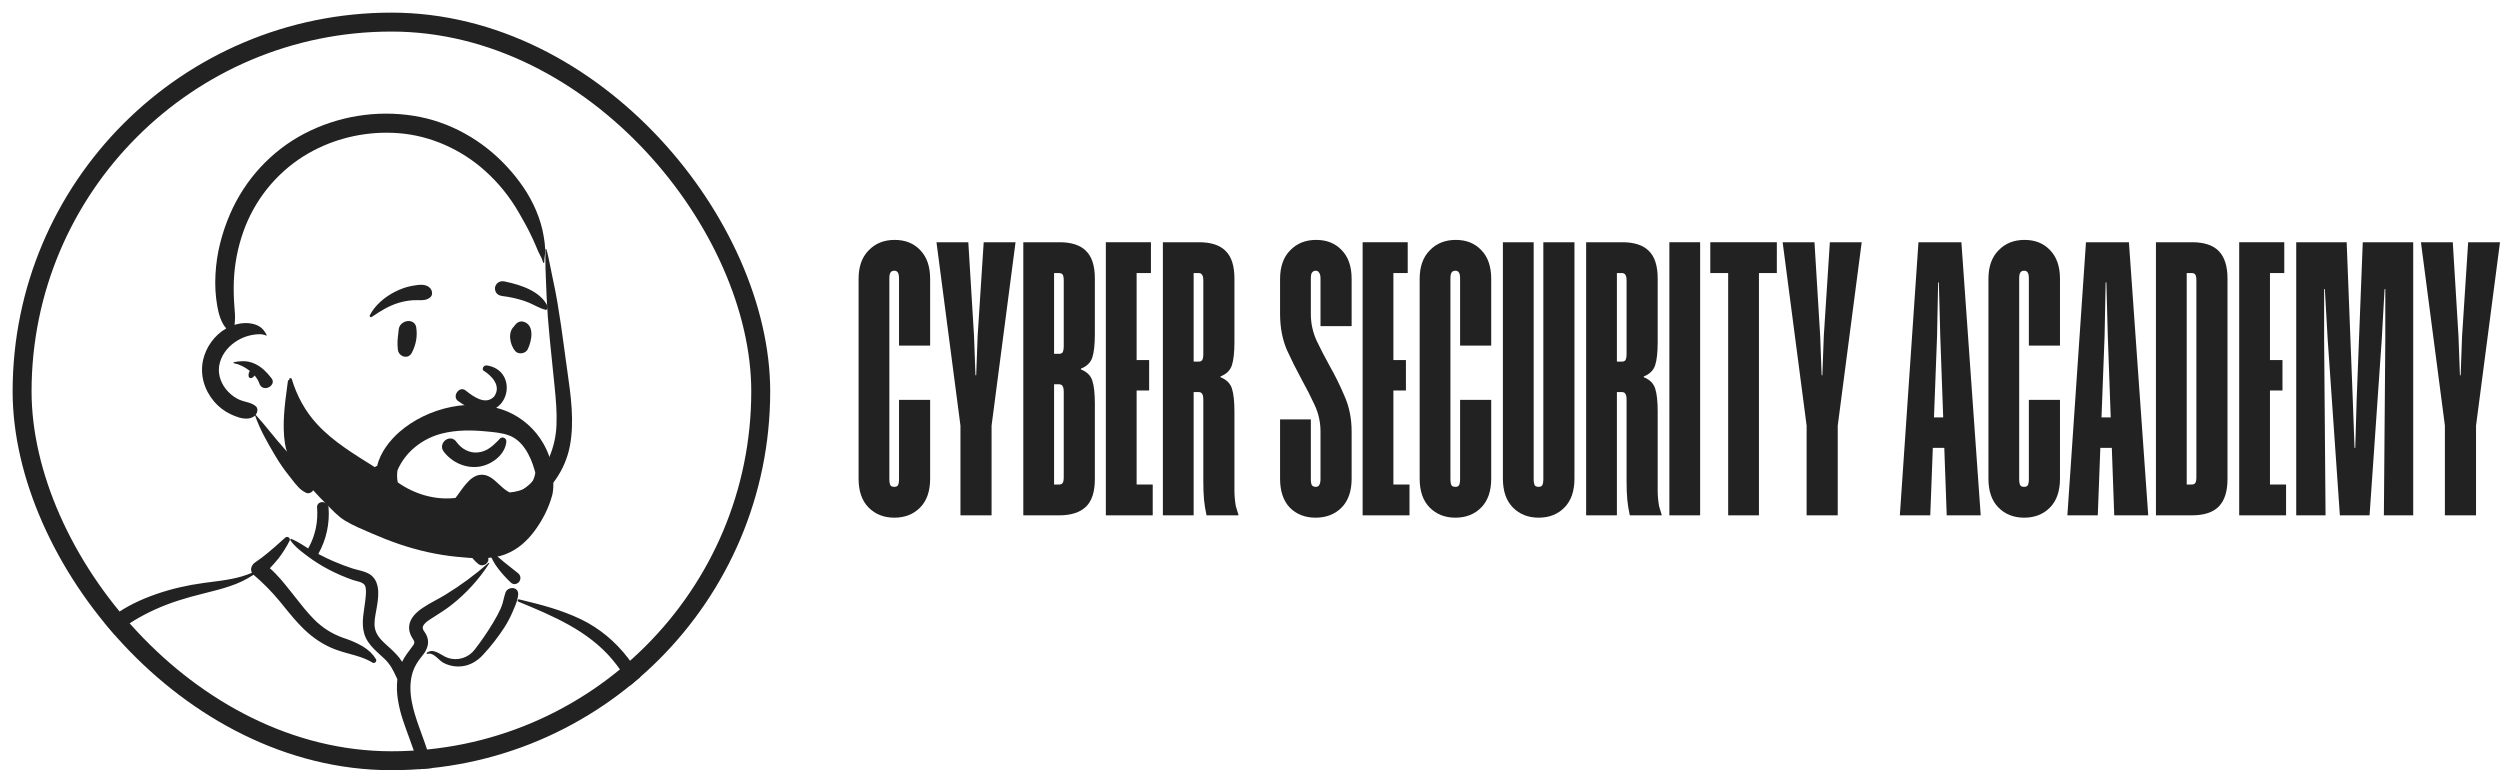 <svg width="198" height="61" viewBox="0 0 198 61" fill="none" xmlns="http://www.w3.org/2000/svg">
<g filter="url(#filter0_d_8625_1556)">
<g clip-path="url(#clip0_8625_1556)">
<rect width="60" height="60" rx="30" fill="white"/>
<path d="M47.648 59.633L30.118 59.633L30.118 81.267H47.648V59.633Z" fill="white"/>
<path d="M7.625 92.001H7.624C7.538 92.004 7.453 91.987 7.374 91.953C7.296 91.918 7.226 91.866 7.169 91.802C7.103 91.718 7.055 91.621 7.028 91.517C7.002 91.414 6.998 91.306 7.016 91.2C7.094 90.684 7.169 90.16 7.242 89.652V89.651V89.65C7.282 89.37 7.324 89.08 7.365 88.796C5.783 89.227 4.152 89.451 2.513 89.464C1.821 89.465 1.13 89.418 0.444 89.323C-0.245 89.228 -0.925 89.078 -1.59 88.877C-1.622 88.844 -1.634 88.817 -1.626 88.797C-1.611 88.763 -1.538 88.747 -1.395 88.747C-1.342 88.747 -1.286 88.749 -1.229 88.751L-1.216 88.752C-1.167 88.754 -1.12 88.755 -1.083 88.755C-1.057 88.757 -1.032 88.755 -1.007 88.749C-1.559 88.375 -2.008 87.868 -2.315 87.275C-2.463 86.989 -2.582 86.689 -2.671 86.379C-2.762 86.061 -2.829 85.737 -2.871 85.41C-2.953 84.727 -2.973 84.038 -2.932 83.352C-2.899 82.656 -2.827 81.966 -2.757 81.3V81.299C-2.718 80.93 -2.682 80.582 -2.653 80.245C-2.408 78.662 -2.185 77.018 -1.969 75.427V75.426C-1.418 71.365 -0.848 67.166 0.175 63.169C0.44 62.136 0.729 61.139 1.035 60.207C1.364 59.207 1.725 58.24 2.109 57.332C2.515 56.371 2.963 55.441 3.438 54.569C3.93 53.663 4.473 52.786 5.064 51.941C5.685 51.103 6.375 50.319 7.125 49.595C7.876 48.869 8.692 48.213 9.561 47.635C10.427 47.059 11.349 46.574 12.314 46.188C13.284 45.801 14.295 45.531 15.328 45.381L15.443 45.365C15.643 45.339 15.851 45.314 16.052 45.291C17.105 45.168 18.193 45.041 19.084 44.486C19.547 44.116 19.903 43.629 20.248 43.159C20.519 42.788 20.776 42.438 21.063 42.177C21.198 42.049 21.352 41.944 21.52 41.863C21.686 41.784 21.868 41.743 22.052 41.741H22.058C22.226 41.752 22.388 41.806 22.53 41.896C22.702 41.99 22.886 42.117 23.08 42.252C23.262 42.377 23.45 42.507 23.643 42.621C23.669 42.166 23.819 41.76 23.963 41.366C24.07 41.105 24.151 40.834 24.206 40.557L24.213 40.505C24.232 40.369 24.242 40.234 24.252 40.104C24.295 39.548 24.335 39.022 25.005 38.471C25.331 38.23 25.683 38.028 26.056 37.868C26.488 37.68 26.933 37.524 27.389 37.404C27.88 37.273 28.379 37.173 28.883 37.106C29.392 37.037 29.905 37.001 30.418 37C31.024 36.995 31.629 37.056 32.221 37.184C32.798 37.314 33.28 37.511 33.655 37.769C33.999 38.009 34.31 38.291 34.581 38.61C34.836 38.911 35.058 39.237 35.245 39.584C35.62 40.27 35.874 41.005 36.143 41.782C36.338 42.346 36.54 42.929 36.792 43.493C36.999 43.4 37.224 43.353 37.451 43.358C37.869 43.364 38.277 43.477 38.639 43.685C38.81 43.781 38.965 43.902 39.099 44.044C39.221 44.169 39.313 44.32 39.368 44.486C39.552 44.71 39.634 45.172 39.713 45.619V45.619C39.77 45.944 39.824 46.251 39.915 46.466C40.497 46.559 41.062 46.677 41.594 46.816C42.104 46.949 42.606 47.11 43.098 47.297C43.555 47.472 44.002 47.674 44.435 47.901C44.845 48.117 45.24 48.358 45.62 48.622C45.983 48.877 46.331 49.154 46.66 49.452C46.983 49.744 47.286 50.055 47.571 50.383C47.853 50.71 48.117 51.053 48.361 51.41C48.606 51.77 48.834 52.141 49.042 52.524C49.469 53.314 49.831 54.138 50.124 54.987C50.434 55.881 50.696 56.792 50.906 57.715C51.327 59.517 51.622 61.426 51.936 63.738C52.355 66.107 52.932 68.516 53.49 70.846V70.847C53.853 72.358 54.227 73.921 54.556 75.463C54.925 77.193 55.197 78.71 55.385 80.101C55.602 81.649 55.72 83.209 55.737 84.771C55.743 85.569 55.717 86.36 55.66 87.121C55.599 87.92 55.503 88.715 55.373 89.483C55.564 89.758 55.727 90.052 55.859 90.359C55.941 90.5 55.981 90.661 55.976 90.823C55.97 90.982 55.926 91.137 55.847 91.274C55.777 91.407 55.672 91.518 55.544 91.596C55.416 91.674 55.269 91.716 55.12 91.719H55.119C55.107 91.719 55.094 91.719 55.081 91.718C54.833 91.696 54.581 91.671 54.337 91.648H54.336C53.718 91.587 53.078 91.525 52.443 91.501C51.154 91.456 49.766 91.435 48.2 91.435C47.287 91.435 46.294 91.442 45.077 91.458L44.742 91.462C39.775 91.524 34.727 91.612 29.845 91.696C22.563 91.822 15.032 91.953 7.625 92.001ZM34.736 64.209C34.567 64.942 34.84 65.539 35.13 66.171C35.294 66.504 35.43 66.851 35.537 67.207C35.605 67.459 35.579 67.847 35.556 68.19C35.547 68.329 35.538 68.461 35.537 68.569C35.55 68.774 35.659 69.001 35.765 69.22C35.901 69.499 36.04 69.787 35.993 70.047C35.881 70.657 35.583 71.27 35.294 71.863C35.049 72.368 34.795 72.89 34.663 73.4C34.595 73.649 34.563 73.906 34.568 74.164C34.575 74.426 34.632 74.685 34.736 74.925C35.196 75.831 36.58 76.295 37.496 76.602L37.5 76.604C37.76 76.701 38.029 76.772 38.304 76.814C38.601 76.861 38.902 76.884 39.203 76.883C40.118 76.879 41.026 76.702 41.877 76.363C42.279 76.204 42.661 75.997 43.014 75.747C43.334 75.524 43.612 75.246 43.835 74.925C44.205 74.374 44.618 73.28 44.95 72.401C45.154 71.86 45.33 71.393 45.462 71.135L45.54 70.043C45.631 68.76 45.727 67.295 45.72 66.152C45.712 64.883 45.579 64.176 45.313 63.991C44.721 63.579 43.872 63.273 42.789 63.083C41.773 62.918 40.744 62.84 39.715 62.85C38.562 62.85 37.55 62.927 36.905 62.992C36.154 63.068 35.681 63.148 35.641 63.174C35.549 63.235 35.471 63.281 35.402 63.321C35.211 63.433 35.096 63.501 34.959 63.718C34.776 63.743 34.59 63.768 34.405 63.795C34.283 63.835 34.218 63.918 34.234 64.017C34.247 64.08 34.283 64.136 34.336 64.174C34.4 64.221 34.478 64.245 34.558 64.244C34.619 64.243 34.679 64.231 34.736 64.209H34.736Z" fill="white"/>
<path d="M7.624 91.998C7.538 92 7.453 91.984 7.374 91.949C7.296 91.915 7.226 91.863 7.169 91.798C7.103 91.715 7.055 91.618 7.028 91.514C7.002 91.411 6.998 91.302 7.016 91.197C7.094 90.68 7.169 90.156 7.242 89.648L7.244 89.636C7.284 89.36 7.325 89.073 7.366 88.793C5.783 89.223 4.152 89.448 2.513 89.461C1.821 89.462 1.13 89.415 0.445 89.32C-0.244 89.225 -0.925 89.076 -1.59 88.874C-1.622 88.841 -1.634 88.815 -1.626 88.795C-1.611 88.76 -1.538 88.744 -1.395 88.744C-1.342 88.744 -1.286 88.746 -1.229 88.748L-1.216 88.749C-1.167 88.751 -1.12 88.753 -1.083 88.753C-1.057 88.754 -1.032 88.752 -1.007 88.747C-1.559 88.372 -2.009 87.865 -2.315 87.272C-2.463 86.986 -2.582 86.686 -2.671 86.376C-2.762 86.058 -2.828 85.734 -2.871 85.407C-2.953 84.724 -2.973 84.035 -2.932 83.349C-2.899 82.652 -2.826 81.963 -2.756 81.297C-2.718 80.928 -2.681 80.58 -2.653 80.242C-2.408 78.659 -2.184 77.014 -1.969 75.424V75.423C-1.418 71.362 -0.848 67.163 0.176 63.165C0.44 62.133 0.729 61.136 1.036 60.203C1.364 59.203 1.725 58.236 2.109 57.329C2.516 56.368 2.963 55.438 3.438 54.566C3.931 53.66 4.473 52.783 5.064 51.938C5.685 51.1 6.375 50.315 7.125 49.591C7.876 48.866 8.692 48.21 9.561 47.632C10.427 47.056 11.349 46.571 12.314 46.185C13.284 45.798 14.295 45.527 15.328 45.378L15.443 45.362L15.56 45.347C15.722 45.326 15.89 45.306 16.052 45.288C17.105 45.165 18.194 45.038 19.084 44.483C19.547 44.112 19.903 43.626 20.248 43.156C20.508 42.8 20.754 42.465 21.026 42.208C21.154 42.083 21.3 41.976 21.457 41.891C21.611 41.808 21.78 41.758 21.954 41.742L22.714 42.209L27.128 44.396C27.553 44.516 27.877 44.649 28.09 44.792C28.303 44.935 28.411 45.092 28.411 45.259V48.675C28.411 48.902 28.614 49.279 29.013 49.794C29.413 50.31 30.021 50.979 30.82 51.782L32.303 50.3L32.27 50.106C32.13 49.273 32.058 48.709 32.058 48.428C32.058 48.352 32.15 48.222 32.33 48.041C32.59 47.791 32.862 47.555 33.147 47.335C33.869 46.761 34.968 45.964 36.413 44.967L37.683 43.769L37.547 43.356C37.747 43.367 37.945 43.403 38.136 43.463C38.326 43.522 38.509 43.603 38.681 43.706C39.035 43.92 39.279 44.195 39.368 44.483C39.552 44.707 39.634 45.169 39.713 45.615V45.616C39.77 45.941 39.825 46.248 39.915 46.463C40.497 46.556 41.063 46.673 41.595 46.813C42.104 46.946 42.606 47.106 43.098 47.294C43.555 47.469 44.002 47.67 44.436 47.898C44.845 48.113 45.24 48.354 45.62 48.619C45.984 48.873 46.331 49.15 46.661 49.448C46.983 49.74 47.287 50.051 47.571 50.38C47.853 50.707 48.117 51.05 48.361 51.407C48.606 51.766 48.834 52.138 49.042 52.521C49.469 53.311 49.831 54.135 50.124 54.984C50.435 55.878 50.696 56.789 50.907 57.712C51.327 59.514 51.622 61.423 51.936 63.735C52.355 66.103 52.932 68.513 53.491 70.843V70.843C53.853 72.355 54.227 73.918 54.556 75.46C54.926 77.189 55.197 78.706 55.385 80.098C55.602 81.645 55.72 83.205 55.737 84.768C55.743 85.566 55.717 86.356 55.66 87.118C55.6 87.917 55.503 88.711 55.373 89.48C55.564 89.754 55.727 90.048 55.859 90.356C55.941 90.496 55.982 90.657 55.976 90.82C55.971 90.978 55.926 91.133 55.848 91.271C55.777 91.403 55.672 91.514 55.544 91.592C55.416 91.67 55.27 91.713 55.12 91.715H55.119C55.107 91.715 55.094 91.715 55.081 91.714C54.834 91.692 54.582 91.668 54.34 91.644H54.337C53.718 91.584 53.078 91.522 52.443 91.498C51.154 91.453 49.766 91.431 48.2 91.431C47.287 91.431 46.295 91.439 45.077 91.454L44.742 91.459C39.777 91.521 34.729 91.608 29.847 91.693H29.845C22.563 91.819 15.032 91.95 7.625 91.998L7.624 91.998ZM20.211 71.76L19.596 76.225L21.074 79.414L24.419 78.284L29.87 76.844L32.998 73.664L34.762 73.071C34.653 73.369 34.588 73.681 34.569 73.998C34.553 74.315 34.61 74.631 34.736 74.922C35.196 75.828 36.58 76.292 37.495 76.599L37.5 76.601C37.76 76.698 38.029 76.769 38.304 76.812C38.601 76.858 38.901 76.881 39.202 76.88C40.118 76.876 41.025 76.699 41.876 76.36C42.279 76.201 42.661 75.995 43.014 75.744C43.334 75.521 43.612 75.243 43.834 74.922C44.204 74.371 44.617 73.277 44.95 72.398C45.154 71.857 45.33 71.39 45.462 71.132L45.563 69.713C45.652 68.424 45.733 67.084 45.718 66.016C45.702 64.831 45.569 64.167 45.312 63.988C44.721 63.576 43.871 63.271 42.788 63.081C41.772 62.915 40.744 62.837 39.714 62.847C38.562 62.847 37.55 62.925 36.904 62.989C36.154 63.065 35.681 63.145 35.64 63.172C35.548 63.232 35.47 63.278 35.401 63.319C35.211 63.431 35.096 63.498 34.959 63.716L34.862 63.729L35.406 62.989L35.213 62.886C34.529 62.522 33.956 62.245 33.511 62.063C33.066 61.881 32.735 61.789 32.529 61.789C32.314 61.789 31.981 61.959 31.54 62.294C30.951 62.763 30.393 63.269 29.87 63.81L29.752 63.865C29.06 64.18 28.385 64.533 27.732 64.921C27.197 65.247 26.794 65.552 26.532 65.828L26.513 65.848C25.983 66.417 24.921 67.952 23.354 70.409L21.073 71.761L20.211 71.76ZM35.495 67.064L34.671 65.483V64.227C34.693 64.221 34.715 64.214 34.736 64.206C34.567 64.939 34.84 65.536 35.13 66.168C35.271 66.458 35.393 66.758 35.495 67.064L35.495 67.064Z" fill="white"/>
<path d="M7.772 91.508C7.683 91.508 7.595 91.486 7.515 91.445L7.496 91.435L7.465 91.417C7.353 91.348 7.265 91.246 7.214 91.124C7.158 91.005 7.15 90.868 7.191 90.742C7.301 90.422 7.392 90.095 7.464 89.763C7.531 89.478 7.601 89.183 7.695 88.901L7.535 88.973L7.323 89.065C6.461 89.45 5.573 89.776 4.667 90.04C3.664 90.323 2.756 90.46 1.893 90.46C1.256 90.462 0.62 90.38 0.004 90.216C-0.548 90.071 -1.071 89.832 -1.543 89.51C-2.015 89.188 -2.404 88.758 -2.677 88.255C-2.938 87.75 -3.113 87.204 -3.193 86.64C-3.275 86.077 -3.319 85.508 -3.325 84.939C-3.36 83.541 -3.286 82.143 -3.103 80.757C-2.987 79.82 -2.82 78.89 -2.602 77.972C-2.729 77.859 -2.81 77.703 -2.829 77.533C-2.917 76.822 -2.808 76.085 -2.703 75.372V75.37C-2.679 75.208 -2.654 75.041 -2.633 74.878C-2.512 73.975 -2.388 73.143 -2.253 72.334C-1.959 70.575 -1.621 68.859 -1.249 67.235C-0.911 65.757 -0.51 64.255 -0.057 62.772C0.386 61.322 0.889 59.852 1.439 58.402L1.535 58.151C2.104 56.668 2.651 55.399 3.207 54.271C3.823 53.003 4.537 51.786 5.343 50.63C5.721 50.083 6.133 49.559 6.574 49.061C7.017 48.565 7.51 48.116 8.047 47.724C8.987 47.043 10.097 46.489 11.442 46.029C12.041 45.824 12.651 45.651 13.268 45.509C13.866 45.371 14.495 45.257 15.136 45.17C15.326 45.144 15.52 45.119 15.709 45.095C16.804 44.956 17.937 44.811 18.951 44.364C18.915 44.297 18.893 44.224 18.887 44.148C18.881 44.072 18.891 43.996 18.915 43.924C18.961 43.776 19.055 43.648 19.183 43.56C19.925 43.069 20.619 42.449 21.29 41.849C21.388 41.761 21.489 41.671 21.59 41.581C21.63 41.544 21.683 41.523 21.738 41.523C21.776 41.523 21.813 41.533 21.846 41.552C21.879 41.571 21.907 41.598 21.927 41.63C21.946 41.662 21.956 41.699 21.956 41.736C21.956 41.774 21.947 41.81 21.928 41.843C21.679 42.336 21.384 42.804 21.046 43.242C20.827 43.513 20.593 43.769 20.373 44.004C20.955 44.508 21.449 45.124 21.927 45.72L21.957 45.756C22.105 45.942 22.254 46.131 22.398 46.315C22.851 46.892 23.319 47.489 23.842 48.021C24.169 48.356 24.534 48.654 24.927 48.907C25.322 49.158 25.744 49.363 26.185 49.517L26.368 49.581C26.838 49.737 27.292 49.94 27.721 50.188C28.195 50.476 28.539 50.808 28.774 51.204C28.792 51.233 28.801 51.267 28.801 51.301C28.801 51.336 28.792 51.37 28.774 51.399C28.756 51.431 28.731 51.458 28.7 51.477C28.669 51.496 28.633 51.507 28.597 51.508C28.562 51.508 28.528 51.498 28.499 51.479C27.928 51.125 27.282 50.948 26.656 50.777C26.3 50.679 25.931 50.578 25.578 50.445C25.114 50.27 24.67 50.045 24.253 49.775C23.838 49.504 23.449 49.194 23.091 48.849C22.491 48.272 21.961 47.618 21.449 46.985L21.446 46.982C21.342 46.853 21.233 46.719 21.126 46.588C20.506 45.842 19.822 45.15 19.083 44.521C18.517 44.894 17.906 45.191 17.263 45.405C16.649 45.619 16.014 45.782 15.306 45.958L15.161 45.994C14.385 46.186 13.756 46.361 13.18 46.546C12.526 46.752 11.886 46.997 11.261 47.281C10.707 47.532 10.168 47.816 9.646 48.13C9.125 48.443 8.635 48.807 8.184 49.217C7.205 50.117 6.448 51.281 5.816 52.301C5.066 53.523 4.406 54.798 3.84 56.117C3.335 57.275 2.845 58.551 2.298 60.132C1.814 61.529 1.362 62.965 0.954 64.4C0.549 65.823 0.177 67.281 -0.152 68.735C-0.476 70.166 -0.747 71.629 -0.982 73.206C-1.089 73.92 -1.185 74.651 -1.27 75.379C-1.291 75.567 -1.309 75.76 -1.327 75.946V75.947C-1.381 76.53 -1.437 77.133 -1.617 77.698C-1.655 77.831 -1.735 77.949 -1.844 78.033C-1.939 78.103 -2.054 78.14 -2.171 78.139C-2.181 78.139 -2.19 78.139 -2.199 78.138L-2.248 78.75C-2.311 79.535 -2.373 80.371 -2.394 81.204C-2.431 82.697 -2.405 84.035 -2.314 85.293L-2.3 85.479C-2.27 85.993 -2.188 86.502 -2.054 86.999C-1.889 87.556 -1.645 87.988 -1.305 88.319C-0.949 88.667 -0.478 88.929 0.095 89.099C0.616 89.247 1.155 89.322 1.697 89.324C1.73 89.324 1.763 89.324 1.796 89.324C2.367 89.321 2.937 89.262 3.497 89.147C4.061 89.031 4.617 88.876 5.16 88.684C6.254 88.305 7.314 87.806 8.339 87.324L8.604 87.199C9.69 86.689 10.791 86.137 11.876 85.559C12.932 84.995 14.005 84.39 15.063 83.76C16.12 83.131 17.187 82.468 18.233 81.79C18.741 81.46 19.254 81.12 19.759 80.777C19.859 80.709 19.959 80.637 20.057 80.567C20.237 80.438 20.424 80.305 20.615 80.191C20.544 80.125 20.493 80.039 20.472 79.944C20.462 79.896 20.462 79.845 20.471 79.796C20.481 79.748 20.5 79.701 20.528 79.66C20.314 79.471 20.13 79.252 19.98 79.009C19.826 78.76 19.699 78.495 19.601 78.218C19.41 77.675 19.302 77.106 19.281 76.531C19.253 75.788 19.343 75.037 19.431 74.311L19.432 74.308C19.446 74.191 19.461 74.071 19.474 73.953C19.526 73.509 19.59 73.071 19.652 72.663C19.663 72.592 19.672 72.521 19.682 72.446C19.695 72.344 19.709 72.238 19.727 72.133C18.591 72.759 17.415 73.363 16.233 73.929C15.066 74.487 13.858 75.025 12.643 75.527C11.441 76.023 10.205 76.48 8.866 76.924L8.607 77.009C7.875 77.249 7.31 77.423 6.774 77.572C6.098 77.76 5.489 77.902 4.911 78.007C4.907 78.008 4.903 78.008 4.899 78.008C4.883 78.007 4.867 78.001 4.854 77.99C4.841 77.98 4.832 77.965 4.828 77.949C4.825 77.936 4.827 77.924 4.833 77.912C4.839 77.901 4.849 77.893 4.861 77.889C5.669 77.531 6.51 77.206 7.322 76.891C7.734 76.732 8.159 76.567 8.575 76.4L8.779 76.317C8.754 76.316 8.73 76.312 8.706 76.307C8.193 76.182 7.676 76.009 7.176 75.84L7.175 75.84C6.97 75.771 6.758 75.7 6.55 75.633C6.343 75.567 6.123 75.507 5.911 75.449C5.441 75.321 4.955 75.189 4.532 74.971C4.523 74.966 4.515 74.959 4.511 74.95C4.507 74.941 4.505 74.931 4.508 74.921C4.51 74.909 4.516 74.899 4.525 74.891C4.534 74.883 4.545 74.878 4.557 74.877C4.627 74.872 4.699 74.869 4.774 74.869C5.247 74.869 5.74 74.967 6.216 75.061C6.378 75.093 6.53 75.123 6.683 75.15L6.939 75.195C7.33 75.264 7.785 75.347 8.229 75.458C8.238 75.385 8.26 75.315 8.296 75.251C8.332 75.188 8.38 75.132 8.438 75.087C9.475 74.317 9.562 72.897 9.639 71.644V71.644C9.655 71.387 9.67 71.144 9.692 70.912L9.791 69.888C9.959 68.16 10.146 66.323 10.429 64.527C10.431 64.51 10.44 64.494 10.453 64.483C10.466 64.472 10.483 64.466 10.5 64.467C10.523 64.466 10.545 64.474 10.562 64.49C10.579 64.505 10.589 64.526 10.591 64.549C10.601 66.059 10.525 67.59 10.451 69.071C10.417 69.751 10.382 70.455 10.356 71.148L10.343 71.51L10.341 71.567C10.296 72.907 10.249 74.293 9.407 75.323C9.46 75.292 9.519 75.276 9.579 75.275C9.618 75.274 9.657 75.282 9.693 75.299C9.728 75.315 9.76 75.338 9.785 75.368C9.899 75.493 9.965 75.656 9.97 75.825C10.713 75.513 11.488 75.178 12.273 74.829C13.48 74.294 14.706 73.712 15.918 73.1C17.097 72.504 18.294 71.864 19.476 71.197C19.527 71.166 19.583 71.146 19.642 71.137C19.7 71.129 19.76 71.132 19.817 71.146C19.875 71.161 19.928 71.187 19.976 71.222C20.023 71.258 20.063 71.303 20.093 71.354L20.111 71.351C20.114 71.351 20.117 71.351 20.12 71.351L20.138 71.35H20.14C20.246 71.293 20.364 71.264 20.485 71.265C20.752 71.272 21.007 71.378 21.201 71.562C21.208 71.569 21.214 71.576 21.22 71.582L21.224 71.587C21.588 71.423 21.924 71.202 22.22 70.933C22.532 70.647 22.821 70.336 23.084 70.004C23.326 69.701 23.569 69.364 23.825 68.972C24.035 68.652 24.241 68.317 24.44 67.993C24.742 67.501 25.054 66.993 25.392 66.517C25.725 66.037 26.105 65.593 26.528 65.192C26.989 64.768 27.506 64.41 28.064 64.127C28.622 63.846 29.207 63.622 29.809 63.457C29.807 63.439 29.809 63.421 29.815 63.404C29.82 63.387 29.83 63.372 29.842 63.359C29.856 63.341 29.873 63.325 29.893 63.314C29.913 63.303 29.935 63.296 29.958 63.293C29.982 63.294 30.006 63.3 30.028 63.312C30.034 63.315 30.038 63.319 30.041 63.324L30.159 63.123C30.244 62.977 30.293 62.898 30.312 62.874C30.448 62.703 30.589 62.531 30.733 62.363C30.971 62.066 31.254 61.809 31.571 61.601C31.828 61.442 32.125 61.36 32.427 61.364C32.855 61.364 33.294 61.508 33.718 61.647L33.728 61.65C34.012 61.743 34.299 61.839 34.578 61.932L34.585 61.935C34.732 61.984 34.883 62.035 35.032 62.084L35.076 62.099C35.103 62.107 35.13 62.116 35.16 62.125C35.314 62.168 35.464 62.226 35.606 62.299C35.74 62.367 35.849 62.478 35.913 62.614C35.978 62.751 35.996 62.905 35.964 63.052C37.143 62.76 38.354 62.615 39.57 62.622C40.573 62.625 41.575 62.709 42.566 62.871C43.544 63.031 44.51 63.258 45.458 63.549C45.519 63.566 45.574 63.598 45.619 63.643C45.663 63.687 45.696 63.743 45.712 63.804C45.886 64.688 46.006 65.583 46.07 66.482C46.134 67.381 46.129 68.284 46.054 69.182C45.989 69.956 45.865 70.723 45.684 71.478C45.502 72.233 45.249 72.968 44.93 73.676L44.893 73.756C44.509 74.588 44.117 75.248 43.696 75.771C43.453 76.079 43.172 76.356 42.862 76.596C42.559 76.828 42.217 77.002 41.851 77.108C41.464 77.21 41.064 77.258 40.663 77.249C40.315 77.249 39.962 77.224 39.62 77.2C39.44 77.187 39.254 77.174 39.075 77.165C38.877 77.155 38.675 77.147 38.479 77.139H38.479C37.801 77.111 37.099 77.083 36.423 76.975C36.045 76.919 35.68 76.796 35.344 76.614C35.01 76.428 34.718 76.175 34.487 75.87C34.07 75.321 33.851 74.65 33.676 74.008C33.582 74.038 33.505 74.065 33.433 74.093C33.102 74.231 32.803 74.433 32.552 74.689C32.305 74.929 32.079 75.196 31.861 75.455C31.6 75.779 31.316 76.084 31.012 76.368C30.493 76.82 29.907 77.186 29.274 77.455C28.738 77.682 28.184 77.868 27.62 78.01C27.058 78.157 26.477 78.277 25.917 78.393L25.912 78.394C25.671 78.444 25.421 78.496 25.176 78.549L25.079 78.57C24.643 78.666 24.072 78.799 23.52 78.979C23.009 79.14 22.517 79.356 22.053 79.624C22.038 79.782 21.964 79.928 21.846 80.034C21.927 80.109 21.983 80.208 22.004 80.317C22.024 80.434 21.999 80.555 21.934 80.655C21.601 81.185 21.061 81.527 20.54 81.858L20.539 81.858C20.439 81.922 20.334 81.989 20.233 82.055L20.193 82.081C19.59 82.482 18.973 82.88 18.36 83.265C17.158 84.019 15.906 84.751 14.531 85.504C13.464 86.088 12.4 86.647 11.369 87.164C10.283 87.709 9.198 88.226 8.145 88.701C8.207 89.055 8.243 89.413 8.252 89.772C8.262 90.066 8.286 90.359 8.325 90.651L8.341 90.743C8.365 90.849 8.362 90.961 8.33 91.065C8.299 91.17 8.24 91.265 8.161 91.34L8.144 91.356V91.354L8.128 91.368L8.123 91.373L8.125 91.371C8.107 91.388 8.087 91.404 8.066 91.419L8.041 91.435C7.96 91.484 7.867 91.509 7.772 91.508ZM20.214 72.281C20.215 72.334 20.215 72.389 20.215 72.437C20.215 72.516 20.216 72.59 20.218 72.664C20.227 72.999 20.231 73.356 20.231 73.725C20.231 73.993 20.226 74.265 20.221 74.528C20.212 74.994 20.203 75.475 20.223 75.949C20.233 76.281 20.27 76.611 20.332 76.937C20.393 77.264 20.502 77.58 20.656 77.874C20.764 78.075 20.898 78.261 21.055 78.426C21.209 78.585 21.377 78.73 21.557 78.86C22.01 78.587 22.488 78.358 22.986 78.178C23.486 77.996 23.997 77.843 24.515 77.72C24.923 77.62 25.342 77.53 25.747 77.442H25.748C26.584 77.262 27.449 77.076 28.273 76.797C28.864 76.605 29.426 76.33 29.941 75.982C30.441 75.637 30.84 75.171 31.225 74.721L31.229 74.716C31.262 74.677 31.296 74.638 31.329 74.599L31.396 74.521C31.821 74.033 32.301 73.543 32.927 73.267C33.142 73.18 33.363 73.108 33.588 73.054C33.956 72.954 34.337 72.852 34.623 72.628C34.862 72.442 34.886 72.177 34.911 71.897L34.912 71.881C34.845 71.89 34.777 71.895 34.709 71.894C34.539 71.89 34.37 71.874 34.202 71.847H34.201C34.136 71.838 34.068 71.828 34.003 71.82L33.849 71.802C33.569 71.774 33.292 71.727 33.019 71.661C33.007 71.657 32.998 71.65 32.991 71.641C32.984 71.632 32.98 71.62 32.98 71.609C32.98 71.597 32.984 71.586 32.991 71.576C32.998 71.567 33.007 71.56 33.019 71.556C33.329 71.483 33.645 71.431 33.963 71.402L34.003 71.397L34.082 71.387C34.12 71.382 34.159 71.376 34.197 71.371H34.198C34.366 71.344 34.535 71.328 34.705 71.324C34.804 71.323 34.903 71.333 34.999 71.354C35.053 71.148 35.133 70.949 35.237 70.763C35.283 70.68 35.341 70.595 35.402 70.506C35.542 70.299 35.687 70.084 35.714 69.862C35.725 69.761 35.705 69.66 35.659 69.57L35.644 69.541C35.627 69.506 35.601 69.476 35.57 69.452C35.562 69.459 35.552 69.464 35.542 69.466C35.442 69.499 35.334 69.496 35.237 69.457C35.139 69.418 35.059 69.346 35.008 69.254C34.705 69.285 34.4 69.301 34.094 69.299C33.938 69.301 33.79 69.303 33.648 69.31L33.222 69.33C33.082 69.337 32.898 69.344 32.713 69.344C32.428 69.349 32.144 69.324 31.864 69.268C31.849 69.264 31.835 69.255 31.826 69.242C31.816 69.23 31.81 69.215 31.81 69.199C31.807 69.185 31.81 69.171 31.816 69.159C31.823 69.146 31.833 69.136 31.846 69.13C32.302 68.934 32.834 68.856 33.346 68.78C33.421 68.769 33.498 68.758 33.572 68.746C33.781 68.714 33.995 68.686 34.202 68.66L34.207 68.659C34.309 68.646 34.414 68.632 34.518 68.618C34.586 68.609 34.655 68.598 34.723 68.587H34.724C34.871 68.561 35.019 68.543 35.168 68.532C35.302 68.366 35.391 68.168 35.427 67.958C35.463 67.755 35.453 67.547 35.4 67.348C35.349 67.157 35.257 66.979 35.132 66.827C35.007 66.675 34.844 66.557 34.661 66.486C34.551 66.533 34.432 66.557 34.313 66.555C34.213 66.553 34.114 66.544 34.015 66.53H34.014C33.956 66.523 33.896 66.516 33.834 66.511C33.498 66.482 33.22 66.468 32.959 66.468L32.927 66.468C32.676 66.474 32.425 66.493 32.176 66.524C31.918 66.556 31.659 66.575 31.4 66.579C31.292 66.58 31.184 66.574 31.078 66.562C31.048 66.558 31.021 66.545 30.998 66.526C30.975 66.507 30.959 66.482 30.949 66.454C30.943 66.433 30.943 66.412 30.95 66.391C30.956 66.371 30.969 66.354 30.986 66.341C31.225 66.155 31.499 66.019 31.791 65.941C32.085 65.859 32.385 65.799 32.688 65.763L32.809 65.746C32.862 65.739 32.919 65.731 32.974 65.724C33.131 65.702 33.309 65.677 33.49 65.661C33.519 65.603 33.562 65.552 33.616 65.516C33.669 65.478 33.731 65.455 33.796 65.449C33.836 65.443 33.877 65.44 33.917 65.436L33.931 65.435L33.93 65.431C33.976 65.429 34.021 65.416 34.06 65.392C34.099 65.368 34.132 65.335 34.155 65.294C34.28 65.095 34.254 64.729 34.18 64.554C34.091 64.342 33.907 64.188 33.633 64.097C33.38 64.021 33.116 63.986 32.852 63.992C32.737 63.992 32.617 63.997 32.476 64.006C31.794 64.052 31.117 64.16 30.454 64.33C29.791 64.496 29.149 64.738 28.541 65.052C27.952 65.367 27.42 65.78 26.969 66.272C26.519 66.766 26.114 67.299 25.76 67.865L25.726 67.919C25.608 68.103 25.487 68.297 25.371 68.485L25.37 68.486C25.07 68.971 24.759 69.473 24.408 69.932C24.069 70.393 23.659 70.797 23.193 71.129C22.514 71.594 21.862 71.898 21.258 72.033C21.235 72.076 21.202 72.114 21.163 72.144C21.124 72.174 21.079 72.195 21.032 72.207L20.985 72.218C20.788 72.262 20.588 72.286 20.386 72.29C20.329 72.29 20.271 72.287 20.214 72.281ZM9.067 76.17C9.06 76.18 9.053 76.19 9.046 76.199L9.034 76.212L9.095 76.188L9.067 76.17ZM37.962 63.099C37.283 63.099 36.592 63.117 35.942 63.136C35.873 63.346 35.742 63.531 35.566 63.666C35.397 63.805 35.188 63.888 34.969 63.901C35.131 64.153 35.226 64.442 35.244 64.741C35.266 65.036 35.217 65.332 35.101 65.605C35.345 65.701 35.571 65.838 35.769 66.011C35.972 66.189 36.139 66.404 36.263 66.645C36.348 66.812 36.413 66.99 36.454 67.173C36.493 67.35 36.51 67.53 36.505 67.711C36.492 68.071 36.394 68.423 36.22 68.738C36.372 68.879 36.49 69.053 36.567 69.246C36.646 69.441 36.684 69.65 36.676 69.861C36.659 70.269 36.444 70.623 36.235 70.965C36.208 71.009 36.181 71.054 36.154 71.099C35.954 71.434 35.911 71.737 35.861 72.088C35.85 72.168 35.838 72.252 35.824 72.338C35.776 72.649 35.638 72.938 35.426 73.169C35.213 73.391 34.956 73.566 34.671 73.683L34.702 73.806C34.774 74.106 34.867 74.401 34.983 74.687C35.095 74.971 35.262 75.23 35.474 75.449C35.988 75.963 36.771 75.997 37.461 76.027C37.52 76.029 37.574 76.032 37.626 76.034L37.662 76.036C38.21 76.064 38.766 76.095 39.305 76.126H39.306H39.31L39.679 76.147L40.183 76.175C40.341 76.184 40.527 76.193 40.711 76.193C40.996 76.199 41.281 76.167 41.557 76.1C41.841 76.028 42.105 75.895 42.332 75.71C42.806 75.326 43.248 74.794 43.645 74.132C43.994 73.537 44.287 72.911 44.519 72.261C44.751 71.62 44.931 70.96 45.057 70.29C45.182 69.62 45.261 68.942 45.293 68.261C45.324 67.578 45.317 66.894 45.271 66.213C45.228 65.557 45.15 64.873 45.038 64.181C43.589 63.71 42.095 63.389 40.581 63.222C39.711 63.133 38.837 63.092 37.962 63.099ZM32.82 62.964C33.13 62.961 33.438 62.995 33.739 63.068C34.027 63.137 34.299 63.264 34.538 63.44C34.539 63.438 34.539 63.437 34.54 63.435C34.541 63.434 34.543 63.43 34.544 63.428C34.619 63.32 34.704 63.221 34.798 63.13L34.801 63.127C34.81 63.118 34.819 63.11 34.828 63.1L34.879 63.046L34.762 63.005C34.584 62.942 34.383 62.866 34.264 62.821C34.216 62.803 34.181 62.789 34.167 62.785L34.164 62.784L34.001 62.728H34C33.74 62.64 33.47 62.549 33.206 62.455C33.159 62.438 33.113 62.421 33.064 62.402C32.851 62.322 32.631 62.239 32.409 62.239C32.365 62.239 32.322 62.243 32.279 62.25C32.057 62.294 31.847 62.387 31.664 62.522C31.468 62.662 31.28 62.814 31.102 62.977L31.102 62.977C31.004 63.064 30.911 63.145 30.82 63.219L31.036 63.177C31.611 63.067 32.225 62.965 32.82 62.964ZM47.413 91.436C47.361 91.436 47.31 91.418 47.269 91.386C47.247 91.368 47.228 91.346 47.215 91.321C47.201 91.295 47.193 91.267 47.191 91.239L47.156 90.907C47.124 90.486 47.044 90.07 46.919 89.666C46.765 89.19 46.664 88.698 46.617 88.199C46.528 87.414 46.489 86.608 46.456 85.851L46.433 85.308C46.36 83.614 46.329 81.958 46.34 80.387C46.353 78.7 46.415 77.045 46.526 75.468L46.543 75.234C46.612 74.287 46.68 73.562 46.762 72.882C46.868 72.012 46.997 71.241 47.155 70.525C47.541 68.783 48.113 67.351 48.902 66.148C48.907 66.139 48.915 66.132 48.923 66.128C48.932 66.123 48.941 66.121 48.951 66.121C48.96 66.121 48.969 66.123 48.977 66.126C48.985 66.13 48.992 66.136 48.998 66.143C49.003 66.15 49.007 66.158 49.008 66.166C49.01 66.175 49.01 66.184 49.007 66.192C48.61 67.823 48.207 69.575 47.949 71.34C47.847 72.033 47.769 72.743 47.711 73.51C47.659 74.192 47.623 74.905 47.602 75.688C47.564 77.143 47.583 78.623 47.602 80.055V80.069C47.605 80.31 47.608 80.56 47.611 80.806L47.613 80.969C47.63 82.479 47.656 84.266 47.715 86.07C47.722 86.277 47.73 86.489 47.739 86.693C47.765 87.337 47.792 88.004 47.769 88.656C47.754 88.919 47.721 89.181 47.67 89.44C47.637 89.63 47.603 89.827 47.585 90.024C47.561 90.36 47.563 90.697 47.589 91.033C47.592 91.097 47.597 91.169 47.6 91.239C47.602 91.265 47.599 91.29 47.591 91.315C47.583 91.339 47.57 91.362 47.553 91.381C47.535 91.399 47.513 91.413 47.489 91.423C47.465 91.432 47.439 91.437 47.413 91.436H47.413ZM55.866 91.294C55.774 91.295 55.683 91.278 55.599 91.243C55.514 91.208 55.437 91.157 55.372 91.092C55.325 91.042 55.289 90.983 55.266 90.918C55.243 90.853 55.234 90.784 55.24 90.715C55.357 88.92 55.454 86.991 55.367 85.053C55.282 83.183 55.104 81.281 54.839 79.397C54.675 78.227 54.446 77.048 54.225 75.908C54.148 75.51 54.069 75.099 53.992 74.691L53.946 74.443C53.717 73.199 53.477 71.934 53.245 70.712L53.245 70.71L53.195 70.447L52.818 68.453C52.302 65.733 51.696 62.574 51.023 59.514L50.985 59.339C50.604 57.633 50.201 56.274 49.718 55.064C49.444 54.371 49.123 53.699 48.756 53.051C48.392 52.407 47.969 51.797 47.493 51.229C47.253 50.945 46.998 50.674 46.728 50.418C46.469 50.172 46.188 49.93 45.894 49.701C45.316 49.254 44.704 48.852 44.065 48.498C43.491 48.175 42.846 47.854 42.091 47.515C41.399 47.204 40.686 46.91 40.057 46.65C40.035 46.642 40.017 46.626 40.005 46.606C39.994 46.585 39.99 46.561 39.995 46.538C39.998 46.518 40.008 46.499 40.024 46.486C40.04 46.473 40.059 46.466 40.08 46.467C40.089 46.467 40.098 46.468 40.107 46.47L40.325 46.522C41.846 46.887 43.459 47.305 44.988 48.036C45.727 48.391 46.421 48.836 47.053 49.36C47.684 49.884 48.253 50.478 48.751 51.131C49.645 52.298 50.363 53.663 50.946 55.3C51.501 56.857 51.87 58.489 52.157 59.879C52.497 61.52 52.828 63.192 53.147 64.809C53.498 66.582 53.86 68.416 54.236 70.216L54.37 70.856C54.769 72.781 55.063 74.265 55.323 75.669C55.648 77.422 55.91 79.006 56.124 80.51L56.158 80.745C56.431 82.7 56.585 84.308 56.642 85.805C56.676 86.688 56.675 87.543 56.639 88.348C56.602 89.193 56.521 90.035 56.396 90.872C56.388 90.935 56.367 90.996 56.334 91.051C56.302 91.106 56.259 91.154 56.207 91.192C56.107 91.261 55.987 91.297 55.866 91.294H55.866ZM32.803 88.478C32.726 88.479 32.651 88.455 32.588 88.41C32.526 88.365 32.479 88.302 32.455 88.229C32.339 87.826 32.283 87.408 32.29 86.989C32.288 86.561 32.325 86.13 32.361 85.713V85.712C32.372 85.59 32.382 85.474 32.391 85.358L32.446 84.644C32.495 84.003 32.551 83.247 32.594 82.499C32.652 81.509 32.7 80.502 32.743 79.56C32.757 79.258 32.773 78.945 32.79 78.606L32.816 78.129C32.819 78.076 32.822 78.022 32.824 77.97C32.84 77.613 32.858 77.243 33.001 76.923C33.012 76.9 33.03 76.88 33.052 76.867C33.074 76.854 33.1 76.847 33.126 76.849C33.153 76.848 33.18 76.855 33.203 76.868C33.227 76.88 33.248 76.9 33.262 76.923C33.439 77.251 33.475 77.67 33.507 78.04V78.041C33.51 78.081 33.514 78.122 33.517 78.162L33.521 78.204C33.578 78.808 33.614 79.273 33.636 79.711C33.684 80.667 33.708 81.63 33.705 82.574C33.701 83.672 33.676 84.632 33.629 85.509L33.615 85.771C33.596 86.21 33.552 86.647 33.482 87.081C33.417 87.51 33.282 87.926 33.084 88.311C33.057 88.362 33.016 88.405 32.967 88.434C32.917 88.464 32.86 88.479 32.803 88.478L32.803 88.478ZM-0.228 81.672C-0.232 81.672 -0.236 81.671 -0.24 81.67C-0.29 81.658 -0.337 81.635 -0.378 81.603C-0.418 81.571 -0.451 81.531 -0.475 81.484C-0.528 81.369 -0.51 81.207 -0.422 81.005C-0.208 80.513 0.144 80.064 0.484 79.628L0.49 79.621C0.523 79.578 0.557 79.536 0.59 79.494C0.949 79.033 1.339 78.597 1.759 78.19L1.882 78.071C1.929 78.024 1.978 77.975 2.029 77.923C2.202 77.739 2.389 77.569 2.589 77.414C2.822 77.246 3.037 77.164 3.245 77.164C3.262 77.164 3.278 77.165 3.295 77.166C3.345 77.167 3.395 77.179 3.44 77.202C3.485 77.225 3.524 77.258 3.555 77.298C3.586 77.338 3.607 77.385 3.617 77.435C3.627 77.484 3.626 77.536 3.613 77.585C3.536 77.951 3.229 78.179 2.933 78.399C2.848 78.462 2.768 78.521 2.693 78.584C2.315 78.899 1.964 79.231 1.607 79.572C1.302 79.864 1.003 80.167 0.696 80.499L0.585 80.618C0.567 80.639 0.527 80.678 0.477 80.727L0.476 80.728C0.238 80.962 -0.259 81.448 -0.192 81.594L-0.187 81.602C-0.183 81.608 -0.181 81.616 -0.181 81.623C-0.18 81.631 -0.182 81.639 -0.186 81.646C-0.19 81.653 -0.196 81.66 -0.203 81.665C-0.211 81.669 -0.219 81.672 -0.228 81.672L-0.228 81.672ZM28.856 72.184C28.674 72.182 28.499 72.108 28.371 71.978C28.236 71.841 28.139 71.67 28.09 71.484C28.048 71.295 28.034 71.101 28.047 70.908C28.051 70.681 28.056 70.447 27.972 70.246C27.925 70.142 27.869 70.043 27.805 69.95C27.742 69.858 27.687 69.761 27.64 69.661C27.554 69.457 27.504 69.239 27.493 69.018C27.495 68.832 27.529 68.647 27.593 68.473C27.672 68.207 27.754 67.932 27.631 67.706C27.619 67.682 27.614 67.656 27.615 67.629C27.616 67.602 27.624 67.577 27.638 67.554C27.648 67.536 27.662 67.52 27.68 67.51C27.697 67.499 27.717 67.493 27.738 67.493H27.741L27.752 67.494C27.904 67.512 28.044 67.582 28.149 67.693C28.255 67.806 28.33 67.944 28.366 68.095C28.4 68.237 28.425 68.38 28.441 68.525C28.479 68.808 28.514 69.075 28.696 69.343C28.984 69.769 29.148 70.095 29.188 70.597C29.193 70.662 29.195 70.727 29.199 70.79V70.791C29.201 70.936 29.216 71.08 29.244 71.222L29.277 71.365C29.32 71.517 29.336 71.675 29.325 71.832C29.322 71.903 29.298 71.971 29.255 72.028C29.212 72.084 29.152 72.126 29.085 72.147C29.011 72.171 28.934 72.184 28.856 72.184ZM14.309 64.636C14.015 64.638 13.72 64.618 13.428 64.574C13.411 64.572 13.395 64.564 13.383 64.551C13.372 64.538 13.365 64.521 13.365 64.503C13.363 64.481 13.368 64.46 13.38 64.441C13.391 64.423 13.408 64.409 13.428 64.401C13.995 64.229 14.609 64.159 15.203 64.091C15.339 64.076 15.479 64.059 15.616 64.043C16.252 63.963 17.087 63.856 17.916 63.726C18.743 63.597 19.491 63.469 20.202 63.337C20.543 63.273 20.889 63.206 21.23 63.136C21.303 63.121 21.376 63.103 21.454 63.083C21.626 63.032 21.805 63.001 21.985 62.993C22.081 62.992 22.176 63.008 22.266 63.043C22.31 63.059 22.349 63.086 22.38 63.121C22.41 63.156 22.432 63.198 22.443 63.244C22.451 63.282 22.449 63.322 22.437 63.359C22.425 63.397 22.404 63.431 22.375 63.457C22.169 63.665 21.88 63.709 21.601 63.752C21.547 63.76 21.491 63.768 21.438 63.778L21.408 63.783C21.021 63.855 20.623 63.925 20.227 63.99C19.472 64.116 18.721 64.225 17.995 64.315C17.137 64.421 16.383 64.501 15.691 64.558L15.393 64.583C15.047 64.61 14.676 64.636 14.309 64.636ZM32.861 61.082C32.813 61.082 32.767 61.069 32.726 61.046C32.684 61.022 32.65 60.988 32.627 60.947C32.326 60.446 32.173 59.868 32.025 59.309C31.95 59.028 31.873 58.737 31.778 58.46C31.654 58.098 31.52 57.734 31.39 57.381V57.38C31.23 56.946 31.065 56.498 30.918 56.051C30.74 55.526 30.606 54.987 30.518 54.44C30.428 53.895 30.412 53.341 30.469 52.791L30.465 52.785C30.463 52.781 30.46 52.777 30.458 52.772L30.37 52.58C30.135 52.069 29.905 51.611 29.467 51.194C29.357 51.089 29.243 50.985 29.133 50.885C28.791 50.574 28.437 50.253 28.168 49.857C28.028 49.654 27.921 49.43 27.85 49.194C27.784 48.971 27.747 48.741 27.738 48.509C27.717 48.046 27.788 47.565 27.857 47.099C27.9 46.809 27.944 46.51 27.966 46.217L27.977 46.065C27.996 45.77 27.994 45.447 27.835 45.278C27.7 45.135 27.438 45.068 27.206 45.009C27.112 44.985 27.024 44.963 26.952 44.937C26.301 44.711 25.668 44.437 25.057 44.118C24.476 43.817 23.92 43.469 23.395 43.077L23.13 42.878C22.711 42.561 22.278 42.215 22 41.787C21.993 41.777 21.99 41.765 21.99 41.752C21.99 41.74 21.993 41.728 22 41.717C22.005 41.706 22.013 41.696 22.024 41.689C22.034 41.682 22.047 41.678 22.059 41.677C22.066 41.677 22.074 41.678 22.081 41.681C22.431 41.836 22.767 42.022 23.086 42.235L23.087 42.235C23.193 42.302 23.303 42.371 23.412 42.436C23.419 42.42 23.427 42.404 23.436 42.388C23.702 41.906 23.896 41.386 24.01 40.847C24.122 40.307 24.157 39.754 24.113 39.204C24.106 39.149 24.111 39.093 24.128 39.04C24.144 38.987 24.171 38.938 24.208 38.896C24.25 38.853 24.301 38.82 24.357 38.797C24.413 38.775 24.473 38.764 24.533 38.766C24.65 38.765 24.763 38.804 24.855 38.876C24.905 38.916 24.946 38.965 24.975 39.022C25.004 39.079 25.02 39.141 25.024 39.204C25.119 40.472 24.84 41.739 24.223 42.849C24.22 42.855 24.216 42.859 24.213 42.864L24.208 42.872C24.655 43.105 25.027 43.285 25.378 43.437C25.924 43.673 26.432 43.866 26.931 44.027C27.066 44.07 27.207 44.105 27.356 44.143C27.726 44.236 28.109 44.332 28.396 44.561C28.586 44.714 28.731 44.914 28.817 45.142C28.903 45.374 28.95 45.62 28.955 45.868C28.975 46.379 28.873 46.932 28.792 47.377C28.782 47.432 28.771 47.488 28.762 47.543L28.736 47.686C28.657 48.144 28.596 48.629 28.793 49.08C28.985 49.519 29.354 49.85 29.71 50.171L29.715 50.174C29.745 50.202 29.776 50.229 29.805 50.256L29.882 50.325C30.24 50.652 30.605 51.011 30.846 51.418C31.045 51.006 31.309 50.658 31.589 50.291L31.59 50.289C31.626 50.242 31.663 50.194 31.7 50.145C31.887 49.898 31.814 49.783 31.693 49.593C31.664 49.548 31.632 49.497 31.601 49.441C31.522 49.301 31.464 49.151 31.428 48.995C31.394 48.839 31.389 48.678 31.413 48.52C31.436 48.373 31.482 48.23 31.549 48.097C31.616 47.965 31.699 47.843 31.795 47.731C31.992 47.508 32.219 47.313 32.468 47.15C32.801 46.931 33.145 46.728 33.498 46.543C33.748 46.407 34.007 46.266 34.254 46.115C35.47 45.374 36.619 44.528 37.688 43.587C37.694 43.581 37.703 43.578 37.712 43.578C37.719 43.578 37.726 43.58 37.732 43.583C37.738 43.587 37.743 43.592 37.746 43.598C37.749 43.603 37.75 43.609 37.75 43.614C37.749 43.62 37.747 43.626 37.744 43.63C36.93 44.894 35.91 46.011 34.727 46.936C34.311 47.259 33.867 47.541 33.438 47.814C33.357 47.865 33.284 47.912 33.211 47.959L33.063 48.054C32.825 48.209 32.592 48.382 32.504 48.597C32.432 48.772 32.533 48.917 32.631 49.057C32.662 49.101 32.693 49.146 32.719 49.192C32.799 49.33 32.855 49.481 32.885 49.638C32.911 49.781 32.911 49.926 32.886 50.069C32.823 50.367 32.686 50.644 32.489 50.876L32.471 50.9C32.06 51.407 31.757 51.873 31.613 52.503C31.47 53.124 31.47 53.803 31.614 54.578C31.743 55.275 31.97 55.957 32.196 56.59L32.214 56.641C32.274 56.81 32.336 56.98 32.397 57.146L32.397 57.148C32.585 57.663 32.779 58.196 32.942 58.729L33.002 58.924C33.198 59.576 33.357 60.216 33.138 60.88C33.119 60.938 33.082 60.989 33.032 61.026C32.982 61.062 32.922 61.081 32.861 61.082ZM35.309 51.786C35.249 51.786 35.187 51.784 35.127 51.78C34.766 51.758 34.415 51.657 34.098 51.484C33.967 51.4 33.846 51.303 33.735 51.194C33.503 50.983 33.264 50.766 32.999 50.766C32.949 50.766 32.898 50.774 32.85 50.79C32.846 50.791 32.842 50.792 32.837 50.792C32.826 50.791 32.816 50.787 32.807 50.781C32.799 50.774 32.792 50.765 32.789 50.754C32.785 50.746 32.785 50.737 32.787 50.728C32.789 50.719 32.794 50.711 32.801 50.706C32.913 50.611 33.054 50.559 33.2 50.56C33.465 50.56 33.737 50.717 34 50.87C34.155 50.968 34.319 51.05 34.492 51.113C34.868 51.234 35.272 51.234 35.649 51.115C36.026 50.996 36.357 50.763 36.596 50.448C37.127 49.765 37.615 49.051 38.059 48.309C38.286 47.94 38.49 47.557 38.67 47.163C38.764 46.938 38.836 46.704 38.886 46.466C38.927 46.283 38.978 46.103 39.038 45.926C39.078 45.816 39.154 45.722 39.254 45.66C39.348 45.602 39.456 45.572 39.566 45.572C39.633 45.57 39.699 45.582 39.76 45.606C39.822 45.631 39.878 45.668 39.925 45.714C39.967 45.761 39.999 45.816 40.018 45.876C40.038 45.936 40.045 45.999 40.039 46.062C40.015 46.489 39.845 46.883 39.681 47.265C39.665 47.301 39.65 47.338 39.634 47.374L39.615 47.42C39.431 47.858 39.209 48.28 38.954 48.681C38.455 49.452 37.89 50.178 37.266 50.852C37.016 51.132 36.716 51.363 36.381 51.533C36.048 51.7 35.681 51.786 35.309 51.786H35.309ZM39.76 45.264C39.639 45.26 39.523 45.209 39.439 45.122C39.086 44.789 38.76 44.429 38.464 44.044C38.164 43.663 37.928 43.235 37.767 42.777C37.763 42.766 37.762 42.753 37.764 42.74C37.767 42.728 37.772 42.717 37.779 42.707C37.788 42.695 37.799 42.685 37.812 42.678C37.824 42.672 37.838 42.668 37.853 42.668C37.867 42.668 37.882 42.672 37.894 42.68C38.134 42.845 38.363 43.027 38.579 43.225C38.682 43.315 38.788 43.407 38.895 43.495C39.265 43.798 39.639 44.096 40.008 44.381C40.1 44.447 40.168 44.542 40.202 44.65C40.228 44.741 40.225 44.839 40.194 44.929C40.165 45.023 40.107 45.105 40.029 45.165C39.952 45.225 39.858 45.259 39.76 45.264ZM37.179 43.773C37.071 43.773 36.966 43.734 36.882 43.665C36.395 43.271 36.035 42.742 35.849 42.143C35.755 41.847 35.703 41.54 35.693 41.23C35.683 40.917 35.718 40.604 35.796 40.301C35.816 40.207 35.868 40.123 35.943 40.064C36.019 40.005 36.112 39.974 36.208 39.977C36.283 39.976 36.357 39.993 36.425 40.024C36.493 40.056 36.553 40.102 36.601 40.16C36.642 40.211 36.67 40.27 36.683 40.334C36.697 40.398 36.695 40.464 36.679 40.527L36.675 40.544C36.559 40.989 36.577 41.458 36.726 41.892C36.877 42.325 37.145 42.708 37.499 42.998L37.526 43.02C37.594 43.071 37.645 43.142 37.67 43.224C37.689 43.294 37.686 43.369 37.661 43.438C37.623 43.535 37.557 43.619 37.471 43.678C37.385 43.738 37.284 43.771 37.179 43.773Z" fill="#222222"/>
<path d="M42.83 20.212C42.123 17.182 40.506 14.441 38.198 12.36C30.901 5.129 17.5 9.054 17.561 19.95C17.293 21.224 17.198 22.529 17.279 23.828C17.315 24.382 17.554 25.155 17.233 25.653C16.508 26.586 16.087 27.273 16.334 28.513C16.54 29.596 17.275 30.363 18.268 30.771C18.863 30.942 19.427 31.315 19.648 31.883C20.973 34.314 21.954 36.336 24.043 37.992C24.581 38.419 30.109 40.977 31.93 40.977C37.261 40.977 43.981 39.041 44.093 33.072C44.112 31.761 43.882 30.435 43.739 29.135C43.388 26.167 43.512 23.091 42.83 20.212Z" fill="white"/>
<path d="M33.305 41.616C32.68 41.623 32.058 41.536 31.459 41.358C31.164 41.267 30.879 41.145 30.608 40.996C30.33 40.842 30.07 40.657 29.834 40.444C29.723 40.347 29.648 40.215 29.622 40.069C29.599 39.932 29.615 39.792 29.666 39.663C29.725 39.51 29.824 39.375 29.952 39.271C30.073 39.169 30.225 39.111 30.383 39.108C30.52 39.109 30.653 39.156 30.76 39.241C30.959 39.39 31.171 39.52 31.393 39.63C31.608 39.735 31.831 39.821 32.061 39.886C32.518 40.014 32.99 40.076 33.465 40.07C33.944 40.066 34.423 40.021 34.895 39.934C35.307 39.862 35.754 39.761 36.3 39.617L36.356 39.602C37.173 39.391 37.971 39.109 38.74 38.761C39.124 38.584 39.496 38.385 39.855 38.162C40.214 37.94 40.555 37.691 40.875 37.417C41.56 36.83 42.106 36.098 42.475 35.274C42.839 34.447 43.042 33.558 43.073 32.655C43.117 31.639 43.029 30.642 42.917 29.538L42.905 29.422C42.86 28.976 42.813 28.522 42.768 28.084C42.693 27.359 42.616 26.609 42.543 25.87C42.416 24.568 42.34 23.565 42.298 22.619L42.275 22.072C42.269 21.931 42.262 21.786 42.257 21.658C42.214 20.701 42.171 19.712 42.212 18.751C42.212 18.742 42.216 18.734 42.222 18.728C42.229 18.722 42.237 18.719 42.246 18.719C42.252 18.719 42.259 18.721 42.264 18.725C42.27 18.729 42.274 18.735 42.275 18.742C42.409 19.216 42.505 19.704 42.598 20.177C42.643 20.407 42.69 20.646 42.741 20.88C42.92 21.708 43.046 22.348 43.148 22.956C43.341 24.098 43.526 25.352 43.73 26.904L43.773 27.234C43.822 27.617 43.879 28.012 43.934 28.392C44.212 30.343 44.5 32.359 44.137 34.308C43.952 35.278 43.56 36.197 42.989 37.001C42.416 37.804 41.715 38.507 40.915 39.083C40.145 39.64 39.313 40.104 38.435 40.467C37.558 40.831 36.65 41.116 35.722 41.319C35.308 41.412 34.907 41.483 34.531 41.532C34.124 41.586 33.715 41.614 33.305 41.616ZM23.408 38.066C23.356 38.065 23.304 38.055 23.256 38.034C23.02 37.926 22.807 37.772 22.631 37.58C22.446 37.383 22.273 37.175 22.112 36.959L22.111 36.957C22.046 36.873 21.985 36.794 21.924 36.717L21.899 36.687C21.507 36.2 21.15 35.686 20.833 35.148L20.727 34.971C20.161 34.017 19.577 32.995 19.202 31.905C19.178 31.93 19.152 31.953 19.125 31.973C18.942 32.098 18.724 32.161 18.503 32.155C18.287 32.15 18.073 32.113 17.867 32.045C17.669 31.981 17.474 31.904 17.286 31.814C16.778 31.578 16.327 31.235 15.964 30.809C15.771 30.582 15.602 30.336 15.46 30.074C15.321 29.817 15.212 29.544 15.133 29.263C15.056 28.981 15.011 28.692 15.002 28.4C14.992 28.102 15.02 27.803 15.084 27.512C15.202 26.993 15.425 26.503 15.74 26.075C16.052 25.64 16.453 25.277 16.917 25.011C16.483 24.51 16.312 23.827 16.204 23.225C16.063 22.403 16.017 21.568 16.066 20.735C16.108 19.907 16.231 19.085 16.431 18.281C16.631 17.477 16.898 16.691 17.229 15.932C17.815 14.58 18.625 13.336 19.624 12.254C20.122 11.714 20.664 11.219 21.245 10.771C21.829 10.322 22.45 9.925 23.103 9.584C25.762 8.201 28.792 7.705 31.752 8.17C32.459 8.281 33.154 8.455 33.829 8.69C34.502 8.923 35.155 9.213 35.779 9.557C36.404 9.9 37.001 10.294 37.562 10.734C38.125 11.176 38.652 11.661 39.138 12.187C39.62 12.704 40.061 13.257 40.459 13.841C40.857 14.425 41.196 15.048 41.471 15.699C41.605 16.022 41.723 16.351 41.823 16.686C41.924 17.021 42.003 17.362 42.059 17.707C42.124 18.065 42.166 18.427 42.184 18.79C42.184 18.953 42.172 19.115 42.146 19.276C42.119 19.441 42.106 19.608 42.107 19.775C42.108 19.781 42.107 19.787 42.105 19.792C42.103 19.797 42.1 19.802 42.096 19.806C42.091 19.811 42.086 19.815 42.079 19.817C42.073 19.82 42.067 19.821 42.06 19.821C42.05 19.821 42.04 19.818 42.032 19.812C42.024 19.806 42.018 19.797 42.016 19.788C41.956 19.574 41.869 19.368 41.758 19.176C41.685 19.043 41.62 18.906 41.562 18.765C41.453 18.485 41.328 18.21 41.22 17.975L41.116 17.752C40.827 17.123 40.477 16.512 40.139 15.92L40.103 15.858C39.388 14.605 38.475 13.476 37.4 12.514C36.457 11.671 35.386 10.982 34.228 10.473C33.651 10.22 33.054 10.014 32.443 9.857C31.831 9.701 31.207 9.598 30.578 9.548C30.257 9.523 29.931 9.511 29.609 9.511C28.461 9.511 27.318 9.668 26.212 9.978C25.105 10.287 24.047 10.751 23.068 11.356C20.833 12.758 19.139 14.88 18.264 17.374C17.825 18.623 17.574 19.931 17.52 21.254C17.497 21.927 17.512 22.601 17.565 23.272L17.588 23.591C17.627 23.97 17.623 24.351 17.577 24.729C17.864 24.637 18.162 24.589 18.463 24.587C18.585 24.587 18.707 24.596 18.827 24.613C19.464 24.707 19.838 24.972 20.117 25.529C20.12 25.534 20.121 25.54 20.121 25.546C20.121 25.552 20.119 25.557 20.116 25.562C20.113 25.567 20.109 25.571 20.104 25.573C20.1 25.576 20.094 25.577 20.089 25.577C20.083 25.577 20.078 25.576 20.073 25.573C19.903 25.498 19.719 25.463 19.533 25.47C18.847 25.485 18.18 25.702 17.614 26.092C17.293 26.311 17.015 26.587 16.794 26.906C16.571 27.225 16.422 27.59 16.359 27.974C16.33 28.159 16.326 28.347 16.346 28.532C16.367 28.717 16.409 28.898 16.472 29.073C16.601 29.424 16.801 29.744 17.06 30.013C17.193 30.152 17.338 30.279 17.494 30.392C17.65 30.505 17.818 30.6 17.995 30.675C18.149 30.736 18.307 30.786 18.468 30.824C18.737 30.894 18.991 30.96 19.23 31.148C19.282 31.188 19.324 31.24 19.352 31.3C19.379 31.36 19.391 31.426 19.387 31.492C19.379 31.623 19.331 31.749 19.249 31.851C19.654 32.296 20.042 32.77 20.417 33.228L20.418 33.229C20.786 33.679 21.167 34.144 21.564 34.582C21.901 34.953 22.291 35.387 22.661 35.826L22.794 35.985C22.893 36.105 23.006 36.224 23.126 36.351C23.438 36.68 23.761 37.02 23.878 37.411C23.897 37.487 23.899 37.568 23.882 37.645C23.865 37.722 23.831 37.795 23.782 37.857C23.74 37.918 23.684 37.969 23.619 38.005C23.555 38.041 23.482 38.062 23.408 38.066ZM20.015 29.74C19.92 29.741 19.826 29.713 19.746 29.66C19.655 29.594 19.586 29.501 19.55 29.394L19.541 29.371C19.457 29.138 19.328 28.923 19.162 28.738C19.113 28.817 19.044 28.882 18.962 28.925C18.933 28.939 18.901 28.947 18.869 28.946C18.829 28.949 18.789 28.938 18.757 28.914C18.725 28.89 18.702 28.855 18.694 28.816C18.667 28.67 18.697 28.519 18.776 28.394L18.787 28.378C18.595 28.223 18.386 28.091 18.165 27.983C17.962 27.882 17.745 27.809 17.522 27.766C17.513 27.764 17.505 27.759 17.5 27.751C17.494 27.744 17.491 27.734 17.492 27.725C17.491 27.715 17.494 27.706 17.499 27.698C17.505 27.691 17.513 27.685 17.522 27.683C17.758 27.635 17.997 27.609 18.237 27.606C18.546 27.603 18.852 27.665 19.134 27.789C19.413 27.913 19.67 28.081 19.896 28.286C20.12 28.492 20.325 28.719 20.507 28.963C20.559 29.024 20.592 29.099 20.602 29.179C20.612 29.259 20.599 29.34 20.563 29.412C20.509 29.51 20.43 29.592 20.333 29.65C20.237 29.708 20.127 29.739 20.015 29.74Z" fill="#222222"/>
<path fill-rule="evenodd" clip-rule="evenodd" d="M39.046 21.31L38.936 21.287C38.806 21.261 38.676 21.272 38.562 21.319C38.45 21.364 38.352 21.444 38.284 21.559C38.194 21.712 38.181 21.84 38.224 22.01C38.256 22.14 38.327 22.239 38.42 22.31C38.519 22.385 38.643 22.429 38.773 22.444C39.369 22.514 39.957 22.646 40.528 22.833C40.796 22.92 41.048 23.039 41.298 23.162L41.514 23.268C41.713 23.366 41.919 23.46 42.179 23.528C42.199 23.533 42.219 23.538 42.239 23.543C42.311 23.521 42.324 23.493 42.339 23.473L42.345 23.465C42.364 23.442 42.386 23.406 42.365 23.24C41.798 22.061 40.243 21.561 39.046 21.31ZM31.617 21.644L31.761 21.619C32.206 21.542 32.759 21.468 33.073 21.826C33.24 22.016 33.297 22.369 33.073 22.551C32.779 22.789 32.463 22.781 32.125 22.773C32.009 22.77 31.891 22.767 31.77 22.774C31.381 22.796 31.006 22.861 30.631 22.968C29.808 23.204 29.137 23.634 28.434 24.107C28.342 24.169 28.248 24.051 28.292 23.964C28.698 23.168 29.484 22.513 30.272 22.114C30.692 21.902 31.152 21.725 31.617 21.644ZM30.575 25.12C30.639 24.326 31.846 24.146 31.966 24.932C32.074 25.636 31.947 26.283 31.63 26.917C31.328 27.523 30.568 27.24 30.51 26.689C30.453 26.144 30.494 25.819 30.535 25.488C30.549 25.369 30.564 25.251 30.575 25.12ZM40.468 24.482C40.177 24.397 39.934 24.548 39.765 24.769C39.746 24.794 39.73 24.82 39.716 24.845C39.19 25.328 39.388 26.31 39.801 26.801C40.055 27.102 40.616 27.015 40.79 26.673C41.109 26.043 41.377 24.749 40.468 24.482ZM38.136 30.406C38.758 29.533 37.877 28.712 37.299 28.36C37.148 28.251 37.268 27.89 37.592 27.945C40.531 28.452 39.008 33.526 35.255 30.741C34.809 30.38 35.35 29.584 35.831 29.894C35.856 29.913 35.881 29.932 35.908 29.953C36.449 30.372 37.439 31.139 38.136 30.406ZM35.445 35.767C34.93 35.557 34.471 35.206 34.136 34.758C34.019 34.602 33.989 34.437 34.013 34.287C34.041 34.117 34.14 33.964 34.277 33.861C34.413 33.758 34.584 33.707 34.75 33.733C34.893 33.756 35.036 33.834 35.149 33.998L35.173 34.031C35.373 34.301 35.633 34.523 35.929 34.666C36.215 34.804 36.534 34.869 36.864 34.831C37.494 34.76 37.928 34.419 38.389 33.955C38.446 33.897 38.503 33.836 38.561 33.775C38.597 33.72 38.648 33.684 38.703 33.665C38.766 33.644 38.836 33.645 38.9 33.668C38.962 33.69 39.018 33.731 39.055 33.786C39.09 33.838 39.11 33.902 39.104 33.976C39.062 34.456 38.811 34.885 38.455 35.221C38.06 35.595 37.536 35.853 37.043 35.944C36.5 36.044 35.946 35.972 35.445 35.767Z" fill="#222222"/>
<path fill-rule="evenodd" clip-rule="evenodd" d="M42.013 34.092C42.207 34.425 42.37 34.779 42.5 35.144C42.561 35.316 43.02 37.174 42.73 38.239C42.451 39.264 41.946 40.236 41.308 41.089C40.721 41.872 39.982 42.523 39.066 42.883C37.872 43.354 36.447 43.221 35.2 43.1C33.643 42.948 32.112 42.601 30.631 42.099C29.891 41.848 29.164 41.559 28.447 41.247C27.743 40.941 26.995 40.639 26.335 40.242C25.768 39.9 25.284 39.362 24.821 38.896C24.091 38.162 23.377 37.396 22.746 36.573C22.157 35.805 21.717 35.094 21.568 34.122C21.337 32.616 21.552 31.033 21.756 29.522C21.773 29.4 21.79 29.278 21.806 29.157C21.812 29.107 21.891 29.08 21.908 29.132C21.907 29.103 21.905 29.075 21.904 29.047C21.898 28.925 22.075 28.909 22.108 29.019C22.51 30.352 23.166 31.566 24.111 32.591C25.411 34.002 27.072 34.981 28.685 35.999C28.739 35.948 28.805 35.912 28.875 35.898C29.108 34.846 29.879 33.869 30.642 33.204C32.875 31.258 36.453 30.421 39.218 31.608C40.387 32.11 41.371 32.989 42.013 34.092ZM34.01 33.333C32.452 33.724 31.1 34.793 30.48 36.248C30.433 36.566 30.437 36.887 30.504 37.206C31.826 38.137 33.449 38.626 35.074 38.436C35.58 37.807 36.14 36.734 36.991 36.61C37.621 36.519 38.066 36.934 38.514 37.352C38.745 37.567 38.975 37.782 39.232 37.929C39.274 37.953 39.32 37.977 39.367 38C39.852 37.959 40.338 37.846 40.746 37.568C41.164 37.284 41.322 36.9 41.396 36.448C41.375 36.361 41.352 36.276 41.328 36.19C41.157 35.591 40.913 35.007 40.554 34.496C40.253 34.065 39.852 33.698 39.361 33.504C38.785 33.277 38.13 33.228 37.519 33.169C36.353 33.056 35.153 33.046 34.01 33.333Z" fill="#222222"/>
</g>
<rect x="0.75" y="0.75" width="58.5" height="58.5" rx="29.25" stroke="#222222" stroke-width="1.5"/>
</g>
<path d="M71.202 22.059C71.202 21.832 71.174 21.678 71.117 21.596C71.06 21.492 70.966 21.441 70.834 21.441C70.682 21.441 70.579 21.492 70.522 21.596C70.465 21.678 70.437 21.832 70.437 22.059V37.941C70.437 38.168 70.465 38.332 70.522 38.435C70.579 38.518 70.682 38.559 70.834 38.559C70.966 38.559 71.06 38.518 71.117 38.435C71.174 38.332 71.202 38.168 71.202 37.941V31.669H73.667V37.91C73.667 38.899 73.403 39.661 72.874 40.197C72.345 40.732 71.665 41 70.834 41C70.002 41 69.322 40.732 68.793 40.197C68.264 39.661 68 38.899 68 37.91V22.09C68 21.122 68.264 20.37 68.793 19.834C69.322 19.278 70.012 19 70.862 19C71.693 19 72.364 19.268 72.874 19.803C73.403 20.339 73.667 21.101 73.667 22.09V27.374H71.202V22.059Z" fill="#222222"/>
<path d="M80.431 19.185L78.533 33.708V40.815H76.068V33.708L74.169 19.185H76.691L77.144 26.632L77.258 29.722H77.314L77.428 26.632L77.909 19.185H80.431Z" fill="#222222"/>
<path d="M86.713 22.059V26.477C86.713 27.281 86.647 27.889 86.515 28.301C86.383 28.712 86.081 29.011 85.608 29.197V29.258C86.081 29.444 86.383 29.742 86.515 30.154C86.647 30.567 86.713 31.174 86.713 31.977V37.941C86.713 38.95 86.477 39.682 86.005 40.135C85.533 40.588 84.824 40.815 83.88 40.815H81.046V19.185H83.908C84.853 19.185 85.552 19.412 86.005 19.865C86.477 20.318 86.713 21.05 86.713 22.059ZM84.248 22.213C84.248 21.987 84.22 21.832 84.163 21.75C84.106 21.668 84.003 21.626 83.852 21.626H83.483V28.023H83.88C84.012 28.023 84.106 27.981 84.163 27.899C84.22 27.796 84.248 27.631 84.248 27.404V22.213ZM84.248 31.051C84.248 30.824 84.22 30.669 84.163 30.587C84.106 30.484 84.003 30.433 83.852 30.433H83.483V38.374H83.88C84.012 38.374 84.106 38.332 84.163 38.25C84.22 38.168 84.248 38.013 84.248 37.786V31.051Z" fill="#222222"/>
<path d="M91.154 19.185V21.626H90.02V28.517H91.012V30.927H90.02V38.374H91.295V40.815H87.583V19.185H91.154Z" fill="#222222"/>
<path d="M95.302 31.669C95.302 31.442 95.274 31.288 95.217 31.205C95.16 31.102 95.066 31.051 94.934 31.051H94.537V40.815H92.1V19.185H94.962C95.907 19.185 96.606 19.412 97.059 19.865C97.531 20.318 97.767 21.05 97.767 22.059V27.096C97.767 27.899 97.701 28.507 97.569 28.919C97.437 29.331 97.135 29.629 96.662 29.815V29.876C97.135 30.062 97.437 30.36 97.569 30.773C97.701 31.184 97.767 31.792 97.767 32.596V38.003C97.767 38.312 97.767 38.59 97.767 38.837C97.767 39.064 97.777 39.28 97.796 39.486C97.815 39.692 97.843 39.898 97.881 40.104C97.937 40.289 98.004 40.506 98.079 40.753V40.815H95.557C95.463 40.382 95.397 39.97 95.359 39.579C95.321 39.187 95.302 38.672 95.302 38.034V31.669ZM95.302 22.213C95.302 22.008 95.274 21.863 95.217 21.781C95.16 21.678 95.066 21.626 94.934 21.626H94.537V28.64H94.934C95.066 28.64 95.16 28.599 95.217 28.517C95.274 28.414 95.302 28.249 95.302 28.023V22.213Z" fill="#222222"/>
<path d="M107.049 34.171V37.91C107.049 38.899 106.785 39.661 106.256 40.197C105.727 40.732 105.037 41 104.187 41C103.356 41 102.676 40.732 102.147 40.197C101.637 39.661 101.382 38.899 101.382 37.91V33.214H103.819V37.941C103.819 38.168 103.847 38.332 103.904 38.435C103.979 38.518 104.083 38.559 104.216 38.559C104.329 38.559 104.414 38.518 104.471 38.435C104.546 38.332 104.584 38.168 104.584 37.941V34.171C104.584 33.45 104.433 32.76 104.131 32.101C103.828 31.442 103.488 30.773 103.111 30.093C102.695 29.331 102.298 28.538 101.92 27.713C101.562 26.869 101.382 25.921 101.382 24.871V22.09C101.382 21.122 101.647 20.37 102.175 19.834C102.704 19.278 103.394 19 104.244 19C105.075 19 105.746 19.268 106.256 19.803C106.785 20.339 107.049 21.101 107.049 22.09V25.829H104.584V22.059C104.584 21.832 104.546 21.678 104.471 21.596C104.414 21.492 104.329 21.441 104.216 21.441C104.083 21.441 103.979 21.492 103.904 21.596C103.847 21.678 103.819 21.832 103.819 22.059V24.871C103.819 25.612 103.97 26.313 104.272 26.972C104.575 27.61 104.915 28.27 105.292 28.949C105.727 29.712 106.124 30.515 106.482 31.36C106.86 32.204 107.049 33.141 107.049 34.171Z" fill="#222222"/>
<path d="M111.491 19.185V21.626H110.357V28.517H111.349V30.927H110.357V38.374H111.632V40.815H107.92V19.185H111.491Z" fill="#222222"/>
<path d="M115.639 22.059C115.639 21.832 115.611 21.678 115.554 21.596C115.498 21.492 115.403 21.441 115.271 21.441C115.12 21.441 115.016 21.492 114.959 21.596C114.903 21.678 114.874 21.832 114.874 22.059V37.941C114.874 38.168 114.903 38.332 114.959 38.435C115.016 38.518 115.12 38.559 115.271 38.559C115.403 38.559 115.498 38.518 115.554 38.435C115.611 38.332 115.639 38.168 115.639 37.941V31.669H118.104V37.91C118.104 38.899 117.84 39.661 117.311 40.197C116.782 40.732 116.102 41 115.271 41C114.44 41 113.76 40.732 113.231 40.197C112.702 39.661 112.437 38.899 112.437 37.91V22.09C112.437 21.122 112.702 20.37 113.231 19.834C113.76 19.278 114.449 19 115.299 19C116.13 19 116.801 19.268 117.311 19.803C117.84 20.339 118.104 21.101 118.104 22.09V27.374H115.639V22.059Z" fill="#222222"/>
<path d="M124.697 19.185V37.91C124.697 38.899 124.432 39.661 123.903 40.197C123.375 40.732 122.694 41 121.863 41C121.032 41 120.352 40.732 119.823 40.197C119.294 39.661 119.03 38.899 119.03 37.91V19.185H121.467V37.941C121.467 38.168 121.495 38.332 121.552 38.435C121.608 38.518 121.712 38.559 121.863 38.559C121.996 38.559 122.09 38.518 122.147 38.435C122.203 38.332 122.232 38.168 122.232 37.941V19.185H124.697Z" fill="#222222"/>
<path d="M128.824 31.669C128.824 31.442 128.796 31.288 128.739 31.205C128.682 31.102 128.588 31.051 128.456 31.051H128.059V40.815H125.622V19.185H128.484C129.428 19.185 130.127 19.412 130.581 19.865C131.053 20.318 131.289 21.05 131.289 22.059V27.096C131.289 27.899 131.223 28.507 131.091 28.919C130.959 29.331 130.656 29.629 130.184 29.815V29.876C130.656 30.062 130.959 30.36 131.091 30.773C131.223 31.184 131.289 31.792 131.289 32.596V38.003C131.289 38.312 131.289 38.59 131.289 38.837C131.289 39.064 131.299 39.28 131.317 39.486C131.336 39.692 131.365 39.898 131.403 40.104C131.459 40.289 131.525 40.506 131.601 40.753V40.815H129.079C128.985 40.382 128.918 39.97 128.881 39.579C128.843 39.187 128.824 38.672 128.824 38.034V31.669ZM128.824 22.213C128.824 22.008 128.796 21.863 128.739 21.781C128.682 21.678 128.588 21.626 128.456 21.626H128.059V28.64H128.456C128.588 28.64 128.682 28.599 128.739 28.517C128.796 28.414 128.824 28.249 128.824 28.023V22.213Z" fill="#222222"/>
<path d="M134.651 19.185V40.815H132.214V19.185H134.651Z" fill="#222222"/>
<path d="M140.725 19.185V21.626H139.308V40.815H136.871V21.626H135.455V19.185H140.725Z" fill="#222222"/>
<path d="M147.447 19.185L145.549 33.708V40.815H143.084V33.708L141.185 19.185H143.707L144.16 26.632L144.274 29.722H144.33L144.444 26.632L144.925 19.185H147.447Z" fill="#222222"/>
<path d="M152.083 35.469V33.059H155.54V35.469H152.083ZM155.342 19.185L156.872 40.815H154.18L153.67 26.632L153.557 22.368H153.5L153.415 26.632L152.877 40.815H150.468L151.942 19.185H155.342Z" fill="#222222"/>
<path d="M160.686 22.059C160.686 21.832 160.657 21.678 160.601 21.596C160.544 21.492 160.449 21.441 160.317 21.441C160.166 21.441 160.062 21.492 160.005 21.596C159.949 21.678 159.92 21.832 159.92 22.059V37.941C159.92 38.168 159.949 38.332 160.005 38.435C160.062 38.518 160.166 38.559 160.317 38.559C160.449 38.559 160.544 38.518 160.601 38.435C160.657 38.332 160.686 38.168 160.686 37.941V31.669H163.151V37.91C163.151 38.899 162.886 39.661 162.357 40.197C161.828 40.732 161.148 41 160.317 41C159.486 41 158.806 40.732 158.277 40.197C157.748 39.661 157.484 38.899 157.484 37.91V22.09C157.484 21.122 157.748 20.37 158.277 19.834C158.806 19.278 159.495 19 160.345 19C161.177 19 161.847 19.268 162.357 19.803C162.886 20.339 163.151 21.101 163.151 22.09V27.374H160.686V22.059Z" fill="#222222"/>
<path d="M165.351 35.469V33.059H168.808V35.469H165.351ZM168.61 19.185L170.14 40.815H167.448L166.938 26.632L166.825 22.368H166.768L166.683 26.632L166.144 40.815H163.736L165.209 19.185H168.61Z" fill="#222222"/>
<path d="M176.418 22.059V37.941C176.418 38.909 176.192 39.63 175.738 40.104C175.285 40.578 174.567 40.815 173.585 40.815H170.751V19.185H173.613C174.577 19.185 175.285 19.422 175.738 19.896C176.192 20.37 176.418 21.091 176.418 22.059ZM173.953 22.213C173.953 21.987 173.925 21.832 173.868 21.75C173.812 21.668 173.717 21.626 173.585 21.626H173.188V38.374H173.585C173.717 38.374 173.812 38.332 173.868 38.25C173.925 38.168 173.953 38.013 173.953 37.786V22.213Z" fill="#222222"/>
<path d="M180.914 19.185V21.626H179.781V28.517H180.772V30.927H179.781V38.374H181.056V40.815H177.344V19.185H180.914Z" fill="#222222"/>
<path d="M191.126 19.185V40.815H188.803L188.916 26.91V22.893H188.859L188.633 26.91L187.669 40.815H185.318L184.354 26.91L184.128 22.893H184.071V26.91L184.184 40.815H181.861V19.185H185.856L186.338 31.607L186.479 35.469H186.536L186.649 31.607L187.131 19.185H191.126Z" fill="#222222"/>
<path d="M198 19.185L196.102 33.708V40.815H193.636V33.708L191.738 19.185H194.26L194.713 26.632L194.826 29.722H194.883L194.996 26.632L195.478 19.185H198Z" fill="#222222"/>
<defs>
<filter id="filter0_d_8625_1556" x="0" y="0" width="61" height="61" filterUnits="userSpaceOnUse" color-interpolation-filters="sRGB">
<feFlood flood-opacity="0" result="BackgroundImageFix"/>
<feColorMatrix in="SourceAlpha" type="matrix" values="0 0 0 0 0 0 0 0 0 0 0 0 0 0 0 0 0 0 127 0" result="hardAlpha"/>
<feOffset dx="1" dy="1"/>
<feComposite in2="hardAlpha" operator="out"/>
<feColorMatrix type="matrix" values="0 0 0 0 0.2 0 0 0 0 0.2 0 0 0 0 0.2 0 0 0 1 0"/>
<feBlend mode="normal" in2="BackgroundImageFix" result="effect1_dropShadow_8625_1556"/>
<feBlend mode="normal" in="SourceGraphic" in2="effect1_dropShadow_8625_1556" result="shape"/>
</filter>
<clipPath id="clip0_8625_1556">
<rect width="60" height="60" rx="30" fill="white"/>
</clipPath>
</defs>
</svg>
